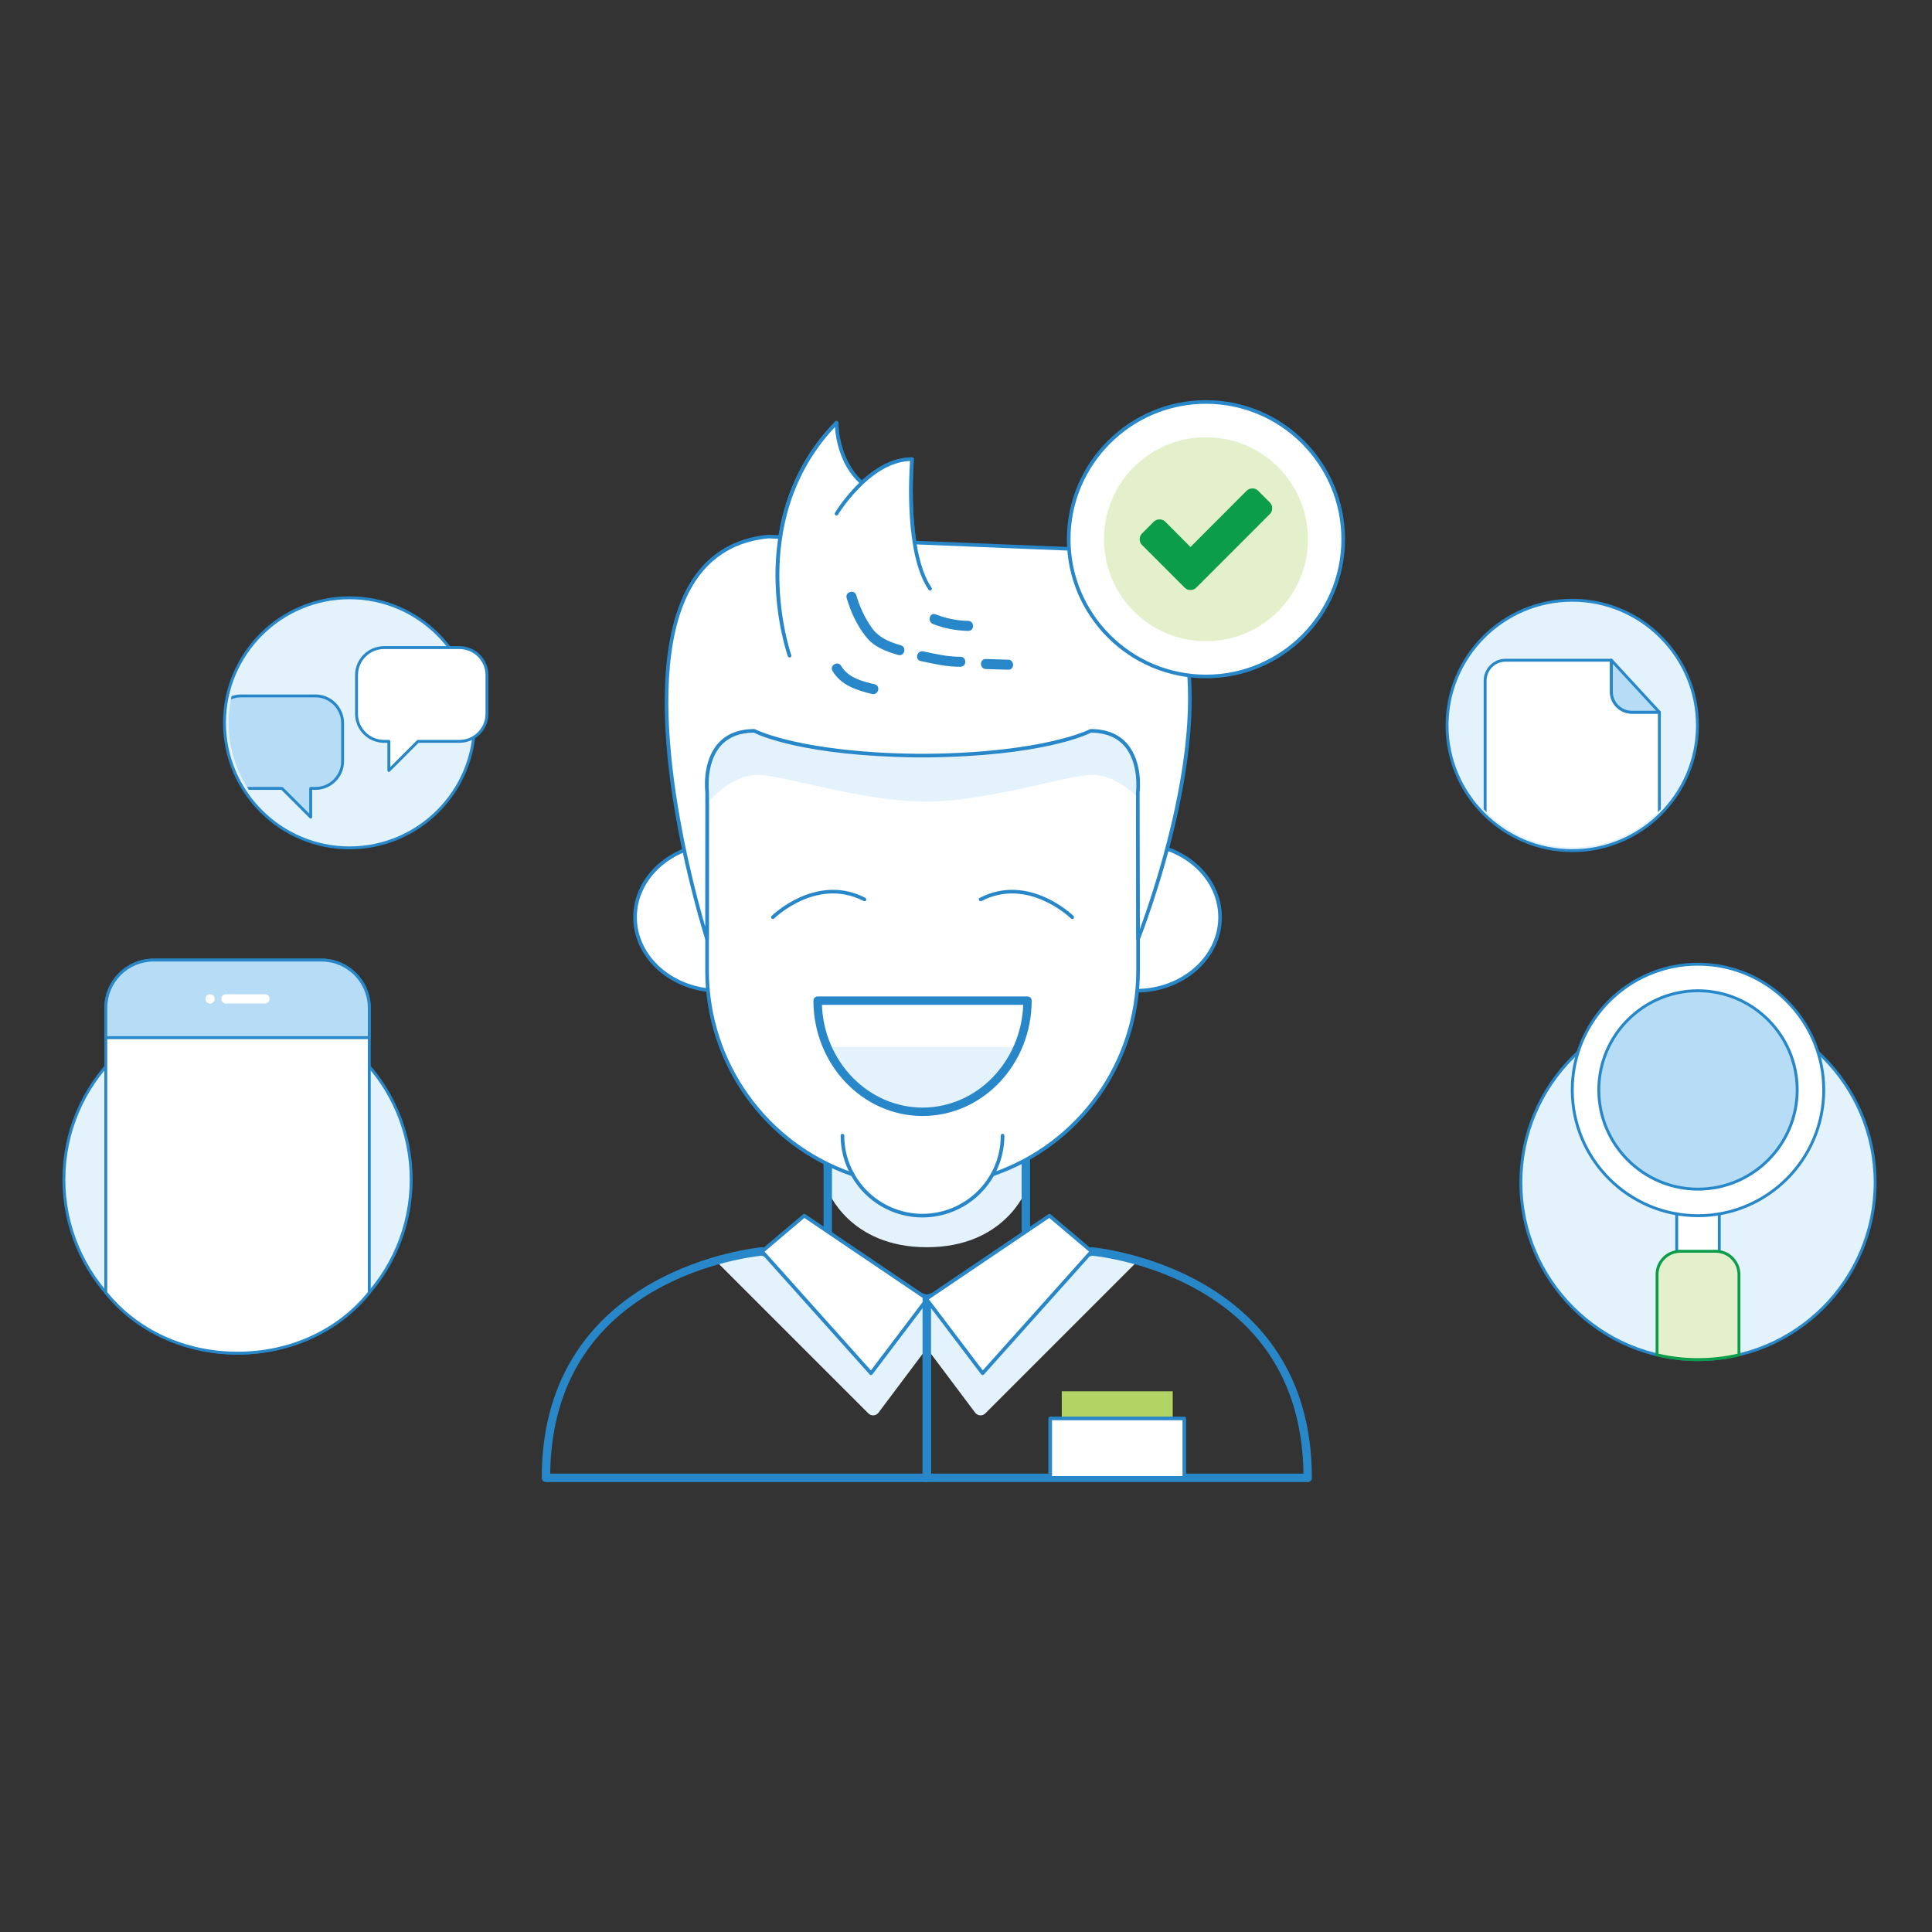<?xml version="1.0" encoding="utf-8"?>
<!-- Generator: Adobe Illustrator 16.0.0, SVG Export Plug-In . SVG Version: 6.00 Build 0)  -->
<!DOCTYPE svg PUBLIC "-//W3C//DTD SVG 1.0//EN" "http://www.w3.org/TR/2001/REC-SVG-20010904/DTD/svg10.dtd">
<svg xmlns:xlink="http://www.w3.org/1999/xlink" version="1.0" id="Layer_1" xmlns="http://www.w3.org/2000/svg" x="0px"
     y="0px"
     width="800px" height="800px" viewBox="0 0 800 800" enable-background="new 0 0 800 800" xml:space="preserve">
<rect x="0" y="0" width="800" height="800" fill="#333333" stroke="none"/>
<g>
	<defs>
		<rect id="SVGID_1_" x="342.764" y="469.419" width="82.024" height="79.051"/>
	</defs>
    <clipPath id="SVGID_2_">
		<use xlink:href="#SVGID_1_" overflow="visible"/>
	</clipPath>
    <g clip-path="url(#SVGID_2_)">
		<path fill="#E4F2FC" d="M342.763,492.913c0,0,8.756,23.538,41.013,23.538c32.253,0,41.011-23.538,41.011-23.538v-28.864h-82.023
			V492.913z"/>
	</g>
</g>
    <g>
	<path fill="#2887C8" d="M424.786,550.212h-82.024c-0.962,0-1.742-0.78-1.742-1.742v-79.051c0-0.962,0.78-1.742,1.742-1.742h82.024
		c0.964,0,1.742,0.78,1.742,1.742v79.051C426.528,549.432,425.75,550.212,424.786,550.212 M344.504,546.728h78.54v-75.566h-78.54
		V546.728z"/>
</g>
    <g>
	<defs>
		<path id="SVGID_3_"
              d="M226.064,611.941h157.71v-74.104l-68.254-19.647C315.521,518.19,226.064,525.329,226.064,611.941"/>
	</defs>
        <clipPath id="SVGID_4_">
		<use xlink:href="#SVGID_3_" overflow="visible"/>
	</clipPath>
        <g clip-path="url(#SVGID_4_)">
		<path fill="#E4F2FC" d="M296.475,522.176l63.086,63.084c1.198,1.2,3.182,1.06,4.199-0.297l20.328-27.09V537.4l-67.401-19.21
			L296.475,522.176z"/>
	</g>
</g>
    <g>
	<path fill="#2887C8" d="M383.774,613.687H226.065c-0.962,0-1.742-0.78-1.742-1.742c0-87.216,90.149-95.419,91.06-95.491
		c0.208-0.01,0.421,0.004,0.621,0.063l68.253,19.647c0.747,0.215,1.26,0.898,1.26,1.674v74.106
		C385.517,612.906,384.737,613.687,383.774,613.687 M227.818,610.202h154.214v-71.054l-66.675-19.193
		c-2.741,0.275-23.426,2.68-43.813,14.208C243.003,550.301,228.297,575.875,227.818,610.202"/>
</g>
    <g>
	<polygon fill="#FFFFFF" points="315.522,518.19 333.021,503.387 383.994,537.838 360.668,568.635 	"/>
</g>
    <g>
	<path fill="#2887C8" d="M360.668,569.385c-0.213,0-0.417-0.091-0.559-0.25l-45.146-50.444c-0.135-0.15-0.203-0.35-0.189-0.552
		c0.014-0.202,0.109-0.39,0.264-0.521l17.499-14.804c0.257-0.218,0.625-0.236,0.904-0.049l50.973,34.451
		c0.171,0.115,0.286,0.295,0.32,0.499c0.034,0.203-0.018,0.411-0.142,0.575l-23.326,30.797c-0.135,0.179-0.343,0.287-0.567,0.296
		C360.688,569.385,360.678,569.385,360.668,569.385z M316.595,518.265l44.024,49.191l22.299-29.44l-49.847-33.689L316.595,518.265z"
    />
</g>
    <g>
	<defs>
		<path id="SVGID_5_" d="M383.778,537.838v74.104h157.711c0-86.612-89.46-93.751-89.46-93.751L383.778,537.838z"/>
	</defs>
        <clipPath id="SVGID_6_">
		<use xlink:href="#SVGID_5_" overflow="visible"/>
	</clipPath>
        <g clip-path="url(#SVGID_6_)">
		<path fill="#E4F2FC" d="M471.076,522.176l-63.085,63.084c-1.198,1.2-3.182,1.06-4.198-0.297l-20.33-27.09V537.4l67.402-19.21
			L471.076,522.176z"/>
	</g>
</g>
    <g>
	<path fill="#2887C8" d="M382.034,611.941v-74.104c0-0.775,0.514-1.459,1.262-1.674l68.252-19.647
		c0.202-0.06,0.413-0.073,0.621-0.063c0.909,0.072,91.063,8.275,91.063,95.488c0,0.962-0.78,1.742-1.742,1.742H383.776
		C382.815,613.684,382.034,612.903,382.034,611.941 M496.007,534.163c-20.387-11.528-41.069-13.933-43.812-14.208l-66.677,19.191
		v71.053h154.215C539.253,575.875,524.549,550.301,496.007,534.163"/>
</g>
    <g>
	<polygon fill="#FFFFFF" points="452.03,518.19 434.531,503.387 383.558,537.838 406.885,568.635 	"/>
</g>
    <g>
	<path fill="#2887C8" d="M406.885,569.385c-0.01,0-0.021,0-0.03-0.001c-0.225-0.009-0.433-0.117-0.567-0.296l-23.327-30.797
		c-0.125-0.164-0.176-0.372-0.142-0.575c0.034-0.204,0.149-0.384,0.32-0.499l50.974-34.451c0.276-0.187,0.649-0.169,0.904,0.049
		l17.499,14.804c0.154,0.131,0.25,0.318,0.264,0.521c0.015,0.202-0.054,0.401-0.189,0.552l-45.146,50.444
		C407.301,569.294,407.098,569.385,406.885,569.385z M384.633,538.016l22.299,29.44l44.024-49.191l-16.477-13.938L384.633,538.016z"
    />
</g>
    <g>
	<rect x="439.661" y="576.1" fill="#B1D465" width="45.942" height="35.842"/>
</g>
    <g>
	<rect x="434.862" y="587.356" fill="#FFFFFF" width="55.539" height="24.585"/>
</g>
    <g>
	<path fill="#2887C8" d="M490.401,612.691h-55.539c-0.414,0-0.75-0.336-0.75-0.75v-24.585c0-0.414,0.336-0.75,0.75-0.75h55.539
		c0.414,0,0.75,0.336,0.75,0.75v24.585C491.151,612.355,490.815,612.691,490.401,612.691z M435.612,611.191h54.039v-23.085h-54.039
		V611.191z"/>
</g>
    <g>
	<path fill="#FFFFFF" d="M505.217,379.792c0,16.816-15.548,30.448-34.732,30.448c-19.183,0-34.733-13.632-34.733-30.448
		c0-16.814,15.551-30.447,34.733-30.447C489.669,349.344,505.217,362.978,505.217,379.792"/>
</g>
    <g>
	<path fill="#2887C8" d="M470.484,410.989c-19.565,0-35.483-13.995-35.483-31.198c0-17.202,15.918-31.197,35.483-31.197
		s35.482,13.995,35.482,31.197C505.967,396.994,490.05,410.989,470.484,410.989z M470.484,350.094
		c-18.738,0-33.983,13.322-33.983,29.697c0,16.375,15.245,29.698,33.983,29.698s33.982-13.322,33.982-29.698
		C504.467,363.417,489.223,350.094,470.484,350.094z"/>
</g>
    <g>
	<path fill="#FFFFFF" d="M332.425,379.792c0,16.816-15.549,30.448-34.732,30.448c-19.182,0-34.733-13.632-34.733-30.448
		c0-16.814,15.551-30.447,34.733-30.447C316.876,349.344,332.425,362.978,332.425,379.792"/>
</g>
    <g>
	<path fill="#2887C8" d="M297.693,410.989c-19.565,0-35.483-13.995-35.483-31.198c0-17.202,15.918-31.197,35.483-31.197
		c19.565,0,35.482,13.995,35.482,31.197C333.175,396.994,317.258,410.989,297.693,410.989z M297.693,350.094
		c-18.738,0-33.983,13.322-33.983,29.697c0,16.375,15.245,29.698,33.983,29.698c18.738,0,33.982-13.322,33.982-29.698
		C331.675,363.417,316.431,350.094,297.693,350.094z"/>
</g>
    <g>
	<path fill="#FFFFFF" d="M471.256,331.777v70.132c0,39.143-25.197,72.402-60.264,84.414c-5.67,10.163-16.546,17.05-29.02,17.05
		c-12.43,0-23.309-6.887-28.935-17.05c-35.069-12.012-60.265-45.271-60.265-84.414v-70.132c0-49.262,39.94-89.242,89.242-89.242
		c24.652,0,46.953,9.995,63.12,26.163C461.258,284.825,471.256,307.126,471.256,331.777"/>
</g>
    <g>
	<path fill="#2887C8" d="M381.972,504.123c-12.202,0-23.458-6.577-29.449-17.184c-36.199-12.528-60.5-46.662-60.5-85.03v-70.132
		c0-49.622,40.37-89.992,89.992-89.992c24.033,0,46.637,9.37,63.65,26.382c16.986,16.989,26.342,39.58,26.342,63.609v70.132
		c0,38.368-24.302,72.502-60.5,85.03C405.47,497.546,394.181,504.123,381.972,504.123z M382.014,243.286
		c-48.794,0-88.492,39.697-88.492,88.492v70.132c0,37.824,24.015,71.462,59.758,83.704c0.176,0.061,0.323,0.185,0.413,0.347
		c5.689,10.278,16.525,16.663,28.278,16.663c11.761,0,22.63-6.386,28.365-16.665c0.091-0.162,0.237-0.284,0.412-0.345
		c35.742-12.243,59.757-45.881,59.757-83.704v-70.132c0-23.629-9.199-45.843-25.902-62.549
		C427.874,252.499,405.646,243.286,382.014,243.286z"/>
</g>
    <g>
	<path fill="#FFFFFF" d="M353.037,486.323c-2.687-4.746-4.199-10.247-4.199-16.086"/>
</g>
    <g>
	<path fill="#2887C8" d="M353.037,487.073c-0.261,0-0.515-0.137-0.653-0.381c-2.811-4.964-4.296-10.654-4.296-16.455
		c0-0.414,0.336-0.75,0.75-0.75s0.75,0.336,0.75,0.75c0,5.543,1.418,10.978,4.102,15.717c0.204,0.36,0.077,0.817-0.283,1.021
		C353.29,487.042,353.163,487.073,353.037,487.073z"/>
</g>
    <g>
	<path fill="#FFFFFF" d="M415.149,470.237c0,5.839-1.512,11.34-4.158,16.086"/>
</g>
    <g>
	<path fill="#2887C8" d="M410.99,487.073c-0.123,0-0.249-0.03-0.364-0.095c-0.361-0.202-0.491-0.659-0.29-1.021
		c2.658-4.768,4.063-10.203,4.063-15.721c0-0.414,0.336-0.75,0.75-0.75s0.75,0.336,0.75,0.75c0,5.772-1.471,11.461-4.253,16.451
		C411.509,486.935,411.254,487.073,410.99,487.073z"/>
</g>
    <g>
	<path fill="#2887C8" d="M320.04,380.542c-0.193,0-0.386-0.074-0.532-0.222c-0.292-0.294-0.29-0.769,0.004-1.061
		c0.182-0.181,18.47-17.987,38.8-7.491c0.368,0.19,0.512,0.643,0.322,1.011c-0.19,0.369-0.641,0.513-1.011,0.322
		c-19.371-10.004-36.88,7.048-37.055,7.222C320.422,380.469,320.23,380.542,320.04,380.542z"/>
</g>
    <g>
	<path fill="#2887C8" d="M443.981,380.542c-0.191,0-0.382-0.073-0.528-0.218c-0.174-0.173-17.706-17.214-37.057-7.222
		c-0.368,0.191-0.821,0.045-1.01-0.322c-0.19-0.368-0.046-0.821,0.322-1.011c20.328-10.497,38.619,7.31,38.801,7.491
		c0.294,0.292,0.296,0.767,0.004,1.061C444.367,380.467,444.174,380.542,443.981,380.542z"/>
</g>
    <g>
	<defs>
		<path id="SVGID_7_"
              d="M338.564,414.34c0,25.412,19.487,46.032,43.466,46.032c23.98,0,43.425-20.62,43.425-46.032H338.564z"/>
	</defs>
        <clipPath id="SVGID_8_">
		<use xlink:href="#SVGID_7_" overflow="visible"/>
	</clipPath>
        <g clip-path="url(#SVGID_8_)">
		<rect x="331.86" y="433.531" fill="#E4F2FC" width="100.301" height="26.836"/>
	</g>
</g>
    <g>
	<path fill="#2887C8" d="M382.031,462.109c-24.927,0-45.208-21.428-45.208-47.767c0-0.962,0.78-1.742,1.742-1.742h86.89
		c0.962,0,1.742,0.78,1.742,1.742C427.197,440.682,406.934,462.109,382.031,462.109 M340.339,416.085
		c0.864,23.614,19.234,42.54,41.692,42.54c22.434,0,40.788-18.926,41.65-42.54H340.339z"/>
</g>
    <g>
	<path fill="#E4F2FC" d="M477.732,281.917l-5.264,49.967c0,0-8.922-11.009-19.974-11.009c-11.073,0-42.729,11.009-69.441,11.009
		c-26.732,0-58.389-11.009-69.441-11.009c-11.073,0-19.993,11.009-19.993,11.009l-5.264-49.967H477.732z"/>
</g>
    <g>
	<path fill="#FFFFFF" d="M385.149,243.792c-3.296-4.827-5.283-11.798-6.425-19.148 M346.356,212.714c0,0,4.014-6.674,10.523-12.767
		 M326.917,271.513c0,0-8.028-22.385-3.888-49.137"/>
</g>
    <g>
	<path fill="#2887C8" d="M326.917,272.263c-0.308,0-0.596-0.19-0.706-0.497c-0.081-0.226-8.044-22.873-3.923-49.505
		c0.063-0.41,0.441-0.691,0.856-0.626c0.409,0.063,0.69,0.447,0.626,0.856c-4.063,26.26,3.773,48.547,3.853,48.769
		c0.14,0.39-0.063,0.819-0.453,0.959C327.087,272.249,327.001,272.263,326.917,272.263z M385.149,244.542
		c-0.239,0-0.475-0.114-0.62-0.327c-3.027-4.434-5.229-10.979-6.547-19.456c-0.063-0.409,0.217-0.793,0.626-0.856
		c0.409-0.059,0.793,0.216,0.856,0.626c1.283,8.254,3.403,14.593,6.304,18.84c0.233,0.342,0.146,0.809-0.197,1.042
		C385.442,244.5,385.295,244.542,385.149,244.542z M346.355,213.464c-0.132,0-0.265-0.035-0.386-0.107
		c-0.355-0.213-0.469-0.674-0.256-1.029c0.166-0.276,4.143-6.833,10.653-12.927c0.304-0.284,0.777-0.268,1.06,0.035
		c0.283,0.303,0.268,0.777-0.035,1.06c-6.352,5.945-10.354,12.54-10.394,12.606C346.858,213.335,346.61,213.464,346.355,213.464z"/>
</g>
    <g>
	<path fill="#FFFFFF" d="M471.14,328.082c0,0,3.253-25.45-19.522-25.45c0,0-18.128,9.659-67.483,10.247h-4.353
		c-49.313-0.588-67.44-10.247-67.44-10.247c-22.776,0-19.522,25.45-19.522,25.45l-0.049,60.725c0,0-51.377-159.29,25.401-166.64
		l4.86,0.209c2.367-15.496,8.832-32.462,23.327-47.329c0,0.251,0.042,15.791,10.522,24.903c5.45-5.122,12.676-9.829,20.791-9.829
		c0,0-1.563,18.146,1.057,34.524l73.988,3.024c77.584,13.352,18.541,161.138,18.541,161.138L471.14,328.082z"/>
</g>
    <g>
	<path fill="#2887C8" d="M292.769,389.557c-0.321,0-0.612-0.206-0.713-0.52c-0.085-0.264-8.559-26.724-13.432-58.143
		c-4.51-29.074-6.767-68.475,8.09-91.069c7.171-10.905,17.73-17.098,31.386-18.405c0.034-0.003,0.068-0.005,0.104-0.003l4.19,0.18
		c2.923-18.291,10.803-34.126,23.428-47.074c0.213-0.219,0.537-0.285,0.82-0.171c0.282,0.115,0.467,0.39,0.467,0.695
		c0,0.619,0.114,15.019,9.762,23.888c6.92-6.348,13.915-9.564,20.8-9.564c0.21,0,0.411,0.088,0.553,0.243
		c0.142,0.155,0.212,0.362,0.194,0.571c-0.015,0.178-1.487,17.796,0.956,33.735l73.373,2.999
		c14.631,2.512,25.428,9.904,32.187,21.983c12.991,23.218,8.756,60.127,2.916,87.001c-6.312,29.041-15.8,52.943-15.896,53.182
		c-0.133,0.333-0.482,0.523-0.837,0.458c-0.354-0.068-0.608-0.376-0.609-0.735l-0.116-60.725c0.021-0.215,1.441-12.069-4.865-19.226
		c-3.17-3.597-7.787-5.439-13.727-5.476c-2.063,1.039-20.626,9.687-67.655,10.247h-4.362c-46.997-0.56-65.559-9.208-67.621-10.247
		c-5.94,0.037-10.558,1.878-13.728,5.476c-6.306,7.157-4.885,19.01-4.87,19.129l-0.043,60.82c0,0.369-0.269,0.683-0.634,0.74
		C292.846,389.554,292.807,389.557,292.769,389.557z M451.617,301.882c6.479,0,11.539,2.016,15.038,5.991
		c6.754,7.672,5.294,19.792,5.229,20.305l0.114,56.547c6.665-18.133,33.28-96.389,11.624-135.09
		c-6.527-11.664-16.969-18.806-31.034-21.226l-73.892-3.014c-0.356-0.015-0.653-0.279-0.71-0.631
		c-2.288-14.304-1.389-30.122-1.126-33.876c-6.401,0.251-12.946,3.481-19.467,9.609c-0.281,0.265-0.715,0.272-1.006,0.02
		c-8.669-7.537-10.367-19.229-10.699-23.683c-11.848,12.641-19.218,27.991-21.917,45.657c-0.058,0.379-0.384,0.669-0.773,0.636
		l-4.808-0.207c-13.156,1.272-23.323,7.237-30.224,17.73c-24.515,37.28-2.104,121.964,4.056,143.092l0.045-55.659
		c-0.06-0.417-1.52-12.537,5.233-20.209c3.5-3.975,8.559-5.991,15.039-5.991c0.123,0,0.244,0.03,0.352,0.088
		c0.181,0.096,18.61,9.581,67.097,10.159h4.344c48.602-0.579,66.951-10.063,67.131-10.159
		C451.373,301.912,451.494,301.882,451.617,301.882z"/>
</g>
    <g>
	<path fill="#FFFFFF" d="M326.943,271.513c0,0-20.03-55.94,19.438-96.466c0,0.251,0.042,15.791,10.521,24.903 M385.131,243.795
		c-10.734-15.664-7.48-53.672-7.48-53.672c-8.07,0-15.296,4.705-20.748,9.827c-6.506,6.091-10.521,12.767-10.521,12.767"/>
</g>
    <g>
	<path fill="#2887C8" d="M326.943,272.263c-0.308,0-0.596-0.191-0.706-0.497c-0.051-0.141-5.052-14.326-5.125-33.286
		c-0.068-17.521,4.167-42.84,24.733-63.957c0.214-0.218,0.539-0.285,0.819-0.171c0.283,0.115,0.468,0.39,0.468,0.695
		c0,0.619,0.114,15.019,9.761,23.888c6.918-6.345,13.9-9.562,20.757-9.562c0.21,0,0.411,0.088,0.552,0.243
		c0.142,0.155,0.213,0.362,0.195,0.571c-0.032,0.377-3.107,37.921,7.352,53.184c0.234,0.341,0.147,0.809-0.195,1.042
		c-0.339,0.234-0.808,0.148-1.042-0.195c-10.007-14.603-8.099-47.527-7.674-53.33c-6.371,0.253-12.899,3.48-19.417,9.602
		c-0.005,0.004-0.009,0.009-0.014,0.013c-6.345,5.942-10.344,12.534-10.383,12.6c-0.214,0.354-0.675,0.468-1.029,0.256
		c-0.354-0.213-0.469-0.674-0.256-1.029c0.161-0.268,3.901-6.439,10.058-12.366c-8.135-7.543-9.76-18.782-10.084-23.131
		c-37.067,39.614-18.259,93.877-18.063,94.426c0.14,0.39-0.063,0.819-0.454,0.959C327.112,272.249,327.027,272.263,326.943,272.263z
		"/>
</g>
    <g>
	<path fill="#FFFFFF" d="M346.528,276.792c1.415,2.636,3.895,4.575,6.592,5.868c2.7,1.295,5.63,2.005,8.539,2.704"/>
</g>
    <g>
	<path fill="#2887C8" d="M344.736,277.84c3.526,5.959,10.005,7.983,16.373,9.528c2.594,0.628,3.7-3.374,1.104-4.002
		c-5.241-1.27-10.953-2.652-13.894-7.622C346.959,273.446,343.373,275.533,344.736,277.84"/>
</g>
    <g>
	<path fill="#FFFFFF" d="M352.583,247.043c1.157,4.403,3.196,8.537,5.594,12.406c1.133,1.829,2.365,3.627,3.977,5.048
		c2.861,2.522,6.658,3.65,10.32,4.709"/>
</g>
    <g>
	<path fill="#2887C8" d="M350.583,247.595c1.635,5.712,4.304,11.413,8.01,16.085c3.41,4.299,8.22,6.032,13.331,7.527
		c2.567,0.751,3.666-3.253,1.104-4.004c-5.106-1.49-9.289-3.185-12.365-7.71c-2.701-3.972-4.759-8.391-6.078-13.005
		C353.849,243.929,349.847,245.018,350.583,247.595"/>
</g>
    <g>
	<path fill="#FFFFFF" d="M381.776,271.724c1.853,0.395,3.705,0.79,5.559,1.184c0.789,0.168,1.58,0.336,2.374,0.481
		c2.634,0.479,5.317,0.692,7.996,0.633"/>
</g>
    <g>
	<path fill="#2887C8" d="M381.225,273.723c5.488,1.17,10.836,2.414,16.48,2.373c2.669-0.016,2.674-4.165,0-4.147
		c-5.266,0.036-10.26-1.134-15.378-2.226C379.723,269.167,378.611,273.167,381.225,273.723"/>
</g>
    <g>
	<path fill="#FFFFFF" d="M408.207,274.959c3.094,0.093,6.19,0.184,9.285,0.277"/>
</g>
    <g>
	<path fill="#2887C8" d="M408.207,277.032c3.094,0.093,6.19,0.186,9.285,0.277c2.67,0.082,2.668-4.067,0-4.147
		c-3.095-0.093-6.191-0.186-9.285-0.276C405.535,272.804,405.538,276.953,408.207,277.032"/>
</g>
    <g>
	<path fill="#FFFFFF" d="M386.88,256.389c4.444,1.799,9.234,2.752,14.028,2.781"/>
</g>
    <g>
	<path fill="#2887C8" d="M386.329,258.39c4.69,1.826,9.55,2.754,14.582,2.854c2.672,0.055,2.669-4.092,0-4.146
		c-4.674-0.093-9.127-1.012-13.478-2.708C384.942,253.42,383.865,257.428,386.329,258.39"/>
</g>
    <g>
	<path fill="#FFFFFF" d="M556.193,223.279c0,31.389-25.447,56.836-56.836,56.836s-56.834-25.448-56.834-56.836
		s25.445-56.834,56.834-56.834S556.193,191.89,556.193,223.279"/>
</g>
    <g>
	<path fill="#2887C8" d="M499.357,280.865c-31.752,0-57.584-25.833-57.584-57.586c0-31.752,25.832-57.584,57.584-57.584
		c31.753,0,57.586,25.832,57.586,57.584C556.943,255.032,531.11,280.865,499.357,280.865z M499.357,167.195
		c-30.925,0-56.084,25.159-56.084,56.084c0,30.926,25.159,56.086,56.084,56.086c30.926,0,56.086-25.16,56.086-56.086
		C555.443,192.354,530.283,167.195,499.357,167.195z"/>
</g>
    <g>
	<path fill="#E4F0CC" d="M541.592,223.279c0,23.327-18.908,42.234-42.232,42.234c-23.329,0-42.236-18.908-42.236-42.234
		c0-23.324,18.907-42.232,42.236-42.232C522.684,181.047,541.592,199.955,541.592,223.279"/>
</g>
    <g>
	<path fill="#0B9D49" d="M526.799,210.462c0,0.944-0.331,1.747-0.993,2.409l-25.632,25.636l-4.818,4.814
		c-0.662,0.662-1.461,0.994-2.406,0.994c-0.944,0-1.749-0.332-2.407-0.994l-4.816-4.814l-12.816-12.819
		c-0.662-0.663-0.991-1.461-0.991-2.407c0-0.946,0.329-1.749,0.991-2.409l4.812-4.816c0.66-0.66,1.468-0.992,2.411-0.992
		c0.939,0,1.747,0.332,2.409,0.992l10.408,10.446l23.227-23.266c0.662-0.658,1.468-0.991,2.406-0.991
		c0.946,0,1.752,0.333,2.412,0.991l4.812,4.818C526.468,208.715,526.799,209.519,526.799,210.462"/>
</g>
    <g>
	<path fill="#E4F2FC" d="M196.506,299.309c0,28.596-23.183,51.778-51.778,51.778S92.95,327.905,92.95,299.309
		c0-28.599,23.183-51.778,51.778-51.778S196.506,270.71,196.506,299.309"/>
</g>
    <g>
	<path fill="#2887C8" d="M144.728,351.687c-28.881,0-52.378-23.497-52.378-52.378s23.497-52.378,52.378-52.378
		s52.378,23.497,52.378,52.378S173.609,351.687,144.728,351.687z M144.728,248.131c-28.22,0-51.178,22.958-51.178,51.178
		s22.958,51.178,51.178,51.178s51.178-22.958,51.178-51.178S172.948,248.131,144.728,248.131z"/>
</g>
    <g>
	<defs>
		<path id="SVGID_9_" d="M94.656,299.311c0,27.65,22.417,50.069,50.073,50.069c27.654,0,50.073-22.419,50.073-50.069
			c0-27.655-22.419-50.074-50.073-50.074C117.073,249.237,94.656,271.656,94.656,299.311"/>
	</defs>
        <clipPath id="SVGID_10_">
		<use xlink:href="#SVGID_9_" overflow="visible"/>
	</clipPath>
        <g clip-path="url(#SVGID_10_)">
		<path fill="#B6DDF5" d="M88.597,299.417v15.811c0,6.207,5.031,11.238,11.241,11.238h16.932l11.885,11.887v-11.887h1.957
			c6.22,0,11.252-5.031,11.252-11.238v-15.811c0-6.207-5.032-11.251-11.252-11.251H99.838
			C93.628,288.166,88.597,293.211,88.597,299.417"/>
	</g>
        <g clip-path="url(#SVGID_10_)">
		<path fill="#2887C8" d="M128.656,338.954c-0.156,0-0.31-0.061-0.424-0.176l-11.709-11.711H99.838
			c-6.529,0-11.841-5.311-11.841-11.838v-15.811c0-6.535,5.312-11.852,11.841-11.852h30.774c6.535,0,11.852,5.316,11.852,11.852
			v15.811c0,6.528-5.317,11.838-11.852,11.838h-1.356v11.287c0,0.243-0.146,0.461-0.371,0.554
			C128.811,338.938,128.733,338.954,128.656,338.954z M99.838,288.766c-5.868,0-10.641,4.778-10.641,10.651v15.811
			c0,5.866,4.773,10.638,10.641,10.638h16.932c0.159,0,0.312,0.063,0.424,0.176l10.861,10.862v-10.438c0-0.332,0.269-0.6,0.6-0.6
			h1.957c5.874,0,10.652-4.772,10.652-10.638v-15.811c0-5.873-4.778-10.651-10.652-10.651H99.838z"/>
	</g>
</g>
    <g>
	<path fill="#FFFFFF" d="M201.637,279.557v16.029c0,6.293-5.102,11.395-11.397,11.395h-17.166l-12.051,12.053V306.98h-1.983
		c-6.308,0-11.408-5.102-11.408-11.395v-16.029c0-6.295,5.101-11.408,11.408-11.408h31.2
		C196.535,268.149,201.637,273.262,201.637,279.557"/>
</g>
    <g>
	<path fill="#2887C8" d="M161.023,319.633c-0.078,0-0.155-0.015-0.229-0.046c-0.224-0.093-0.371-0.312-0.371-0.554v-11.453h-1.383
		c-6.622,0-12.008-5.381-12.008-11.995v-16.029c0-6.622,5.387-12.008,12.008-12.008h31.2c6.615,0,11.997,5.387,11.997,12.008v16.029
		c0,6.614-5.382,11.995-11.997,11.995h-16.917l-11.875,11.877C161.333,319.572,161.18,319.633,161.023,319.633z M159.04,268.749
		c-5.959,0-10.808,4.849-10.808,10.808v16.029c0,5.952,4.849,10.794,10.808,10.794h1.983c0.332,0,0.6,0.269,0.6,0.6v10.604
		l11.027-11.028c0.112-0.112,0.265-0.176,0.424-0.176h17.166c5.954,0,10.797-4.842,10.797-10.794v-16.029
		c0-5.959-4.843-10.808-10.797-10.808H159.04z"/>
</g>
    <g>
	<path fill="#E4F2FC" d="M170.267,488.41c0,39.712-32.194,71.903-71.906,71.903c-39.71,0-71.903-32.191-71.903-71.903
		c0-39.714,32.193-71.906,71.903-71.906C138.072,416.504,170.267,448.696,170.267,488.41"/>
</g>
    <g>
	<path fill="#2887C8" d="M98.36,560.913c-39.979,0-72.503-32.524-72.503-72.503c0-39.98,32.525-72.506,72.503-72.506
		c39.98,0,72.506,32.525,72.506,72.506C170.867,528.389,138.34,560.913,98.36,560.913z M98.36,417.104
		c-39.317,0-71.303,31.988-71.303,71.307c0,39.316,31.986,71.304,71.303,71.304c39.318,0,71.306-31.987,71.306-71.304
		C169.667,449.092,137.679,417.104,98.36,417.104z"/>
</g>
    <g>
	<path fill="#FFFFFF" d="M152.913,417.328v117.928c-12.829,15.947-32.5,25.058-54.553,25.058c-22.056,0-41.727-9.114-54.553-25.063
		V417.328c0-10.928,8.864-19.779,19.79-19.779h69.539C144.063,397.549,152.913,406.4,152.913,417.328"/>
</g>
    <g>
	<path fill="#2887C8" d="M98.359,560.913c-22.043,0-42.097-9.217-55.021-25.287c-0.085-0.106-0.132-0.239-0.132-0.376V417.328
		c0-11.237,9.147-20.379,20.39-20.379h69.539c11.236,0,20.378,9.142,20.378,20.379v117.928c0,0.137-0.047,0.27-0.133,0.376
		C140.455,551.698,120.4,560.913,98.359,560.913z M44.406,535.038c12.699,15.685,32.351,24.676,53.953,24.676
		c21.601,0,41.252-8.989,53.953-24.67V417.328c0-10.575-8.603-19.179-19.178-19.179H63.596c-10.582,0-19.19,8.604-19.19,19.179
		V535.038z"/>
</g>
    <g>
	<path fill="#B6DDF5" d="M152.91,429.682h-109.1v-12.358c0-10.923,8.855-19.778,19.78-19.778h69.541
		c10.925,0,19.778,8.855,19.778,19.778V429.682z"/>
</g>
    <g>
	<path fill="#2887C8" d="M152.91,430.281h-109.1c-0.332,0-0.6-0.269-0.6-0.6v-12.358c0-11.236,9.143-20.378,20.38-20.378h69.541
		c11.237,0,20.378,9.142,20.378,20.378v12.358C153.51,430.013,153.242,430.281,152.91,430.281z M44.411,429.082H152.31v-11.759
		c0-10.575-8.603-19.178-19.178-19.178H63.591c-10.576,0-19.18,8.603-19.18,19.178V429.082z"/>
</g>
    <g>
	<path fill="#FFFFFF" d="M109.717,415.538H93.534c-1.062,0-1.923-0.862-1.923-1.924c0-1.063,0.862-1.926,1.923-1.926h16.183
		c1.063,0,1.924,0.862,1.924,1.926C111.641,414.676,110.779,415.538,109.717,415.538"/>
</g>
    <g>
	<path fill="#FFFFFF" d="M87.006,415.538L87.006,415.538c-1.064,0-1.926-0.862-1.926-1.924c0-1.063,0.862-1.926,1.926-1.926
		s1.926,0.862,1.926,1.926C88.932,414.676,88.07,415.538,87.006,415.538"/>
</g>
    <g>
	<path fill="#E4F2FC" d="M776.457,489.633c0,40.508-32.841,73.351-73.354,73.351c-40.508,0-73.348-32.843-73.348-73.351
		c0-40.51,32.84-73.351,73.348-73.351C743.616,416.282,776.457,449.123,776.457,489.633"/>
</g>
    <g>
	<path fill="#2887C8" d="M703.104,563.583c-40.774,0-73.947-33.174-73.947-73.95s33.173-73.95,73.947-73.95
		c40.778,0,73.953,33.174,73.953,73.95S743.882,563.583,703.104,563.583z M703.104,416.882c-40.113,0-72.748,32.636-72.748,72.751
		s32.635,72.751,72.748,72.751c40.116,0,72.754-32.636,72.754-72.751S743.22,416.882,703.104,416.882z"/>
</g>
    <g>
	<rect x="694.289" y="499.601" fill="#FFFFFF" width="17.63" height="21.201"/>
</g>
    <g>
	<path fill="#2887C8" d="M711.919,521.401h-17.63c-0.331,0-0.6-0.269-0.6-0.6v-21.201c0-0.331,0.269-0.6,0.6-0.6h17.63
		c0.331,0,0.6,0.269,0.6,0.6v21.201C712.519,521.133,712.25,521.401,711.919,521.401z M694.889,520.202h16.431V500.2h-16.431
		V520.202z"/>
</g>
    <g>
	<path fill="#E4F0CC" d="M720.069,527.729v33.29c-5.438,1.286-11.126,1.969-16.966,1.969c-5.839,0-11.515-0.683-16.954-1.969v-33.29
		c0-4.807,3.536-8.783,8.144-9.466c0.481-0.096,0.962-0.135,1.457-0.135h14.704c0.494,0,0.993,0.039,1.475,0.135
		C716.547,518.946,720.069,522.923,720.069,527.729"/>
</g>
    <g>
	<path fill="#0B9D49" d="M703.104,563.588c-5.771,0-11.521-0.667-17.092-1.984c-0.271-0.064-0.462-0.306-0.462-0.584v-33.29
		c0-5.004,3.721-9.328,8.655-10.06c0.466-0.093,0.981-0.141,1.545-0.141h14.704c0.567,0,1.104,0.049,1.592,0.146
		c4.903,0.725,8.623,5.049,8.623,10.055v33.29c0,0.278-0.19,0.52-0.462,0.584C714.64,562.921,708.885,563.588,703.104,563.588z
		 M686.749,560.543c10.681,2.452,22.062,2.446,32.721,0v-32.813c0-4.415-3.28-8.229-7.629-8.872
		c-0.44-0.087-0.897-0.129-1.387-0.129H695.75c-0.484,0-0.923,0.041-1.34,0.124c-4.38,0.649-7.661,4.464-7.661,8.877V560.543z"/>
</g>
    <g>
	<path fill="#FFFFFF" d="M755.174,451.325c0,28.758-23.311,52.068-52.07,52.068c-28.755,0-52.065-23.311-52.065-52.068
		c0-28.757,23.311-52.07,52.065-52.07C731.863,399.255,755.174,422.568,755.174,451.325"/>
</g>
    <g>
	<path fill="#2887C8" d="M703.104,503.993c-29.04,0-52.665-23.627-52.665-52.668c0-29.043,23.625-52.67,52.665-52.67
		c29.043,0,52.67,23.627,52.67,52.67C755.773,480.366,732.146,503.993,703.104,503.993z M703.104,399.855
		c-28.378,0-51.466,23.089-51.466,51.47c0,28.38,23.088,51.469,51.466,51.469c28.381,0,51.471-23.089,51.471-51.469
		C754.574,422.944,731.484,399.855,703.104,399.855z"/>
</g>
    <g>
	<path fill="#B6DDF5" d="M744.182,451.325c0,22.685-18.393,41.075-41.075,41.075c-22.685,0-41.075-18.391-41.075-41.075
		s18.391-41.077,41.075-41.077C725.789,410.248,744.182,428.641,744.182,451.325"/>
</g>
    <g>
	<path fill="#2887C8" d="M703.106,493c-22.979,0-41.675-18.695-41.675-41.675c0-22.98,18.695-41.677,41.675-41.677
		s41.675,18.696,41.675,41.677C744.781,474.305,726.086,493,703.106,493z M703.106,410.848c-22.318,0-40.476,18.158-40.476,40.478
		c0,22.318,18.157,40.476,40.476,40.476s40.476-18.157,40.476-40.476C743.582,429.006,725.425,410.848,703.106,410.848z"/>
</g>
    <g>
	<path fill="#E4F2FC" d="M702.879,300.391c0,28.633-23.211,51.844-51.843,51.844c-28.631,0-51.842-23.211-51.842-51.844
		c0-28.63,23.211-51.841,51.842-51.841C679.668,248.549,702.879,271.76,702.879,300.391"/>
</g>
    <g>
	<path fill="#2887C8" d="M651.036,352.834c-28.916,0-52.441-23.526-52.441-52.444c0-28.916,23.525-52.441,52.441-52.441
		c28.917,0,52.442,23.525,52.442,52.441C703.479,329.308,679.953,352.834,651.036,352.834z M651.036,249.149
		c-28.255,0-51.242,22.987-51.242,51.241c0,28.256,22.987,51.244,51.242,51.244s51.243-22.988,51.243-51.244
		C702.279,272.136,679.291,249.149,651.036,249.149z"/>
</g>
    <g>
	<defs>
		<path id="SVGID_11_" d="M600.551,300.391c0,27.882,22.604,50.485,50.487,50.485c27.88,0,50.482-22.603,50.482-50.485
			c0-27.884-22.603-50.484-50.482-50.484C623.154,249.906,600.551,272.507,600.551,300.391"/>
	</defs>
        <clipPath id="SVGID_12_">
		<use xlink:href="#SVGID_11_" overflow="visible"/>
	</clipPath>
        <g clip-path="url(#SVGID_12_)">
		<path fill="#FFFFFF" d="M687.111,294.913v53.229c0,4.682-3.793,8.475-8.475,8.475h-55.199c-4.682,0-8.477-3.793-8.477-8.475
			v-66.283c0-4.682,3.795-8.477,8.477-8.477h43.802v13.053c0,4.682,3.793,8.478,8.476,8.478H687.111z"/>
	</g>
        <g clip-path="url(#SVGID_12_)">
		<path fill="#2887C8" d="M678.637,357.217h-55.199c-5.005,0-9.076-4.071-9.076-9.075v-66.283c0-5.005,4.071-9.077,9.076-9.077
			h43.802c0.331,0,0.6,0.269,0.6,0.6v13.053c0,4.344,3.533,7.877,7.876,7.877h11.396c0.331,0,0.6,0.269,0.6,0.6v53.229
			C687.711,353.146,683.641,357.217,678.637,357.217z M623.438,273.982c-4.343,0-7.877,3.534-7.877,7.877v66.283
			c0,4.342,3.534,7.875,7.877,7.875h55.199c4.342,0,7.875-3.533,7.875-7.875v-52.629h-10.797c-5.004,0-9.075-4.072-9.075-9.078
			v-12.453H623.438z"/>
	</g>
        <g clip-path="url(#SVGID_12_)">
		<path fill="#B6DDF5" d="M687.111,294.913h-11.396c-4.683,0-8.476-3.795-8.476-8.478v-13.053L687.111,294.913z"/>
	</g>
        <g clip-path="url(#SVGID_12_)">
		<path fill="#2887C8" d="M687.131,295.513c-0.004,0-0.012,0-0.02,0h-11.396c-5.004,0-9.075-4.072-9.075-9.078v-13.053
			c0-0.247,0.151-0.469,0.381-0.559c0.23-0.09,0.492-0.03,0.659,0.152l19.792,21.443c0.157,0.108,0.26,0.289,0.26,0.494
			C687.731,295.244,687.463,295.513,687.131,295.513z M667.839,274.917v11.518c0,4.344,3.533,7.877,7.876,7.877h10.026
			L667.839,274.917z"/>
	</g>
</g>
</svg>
